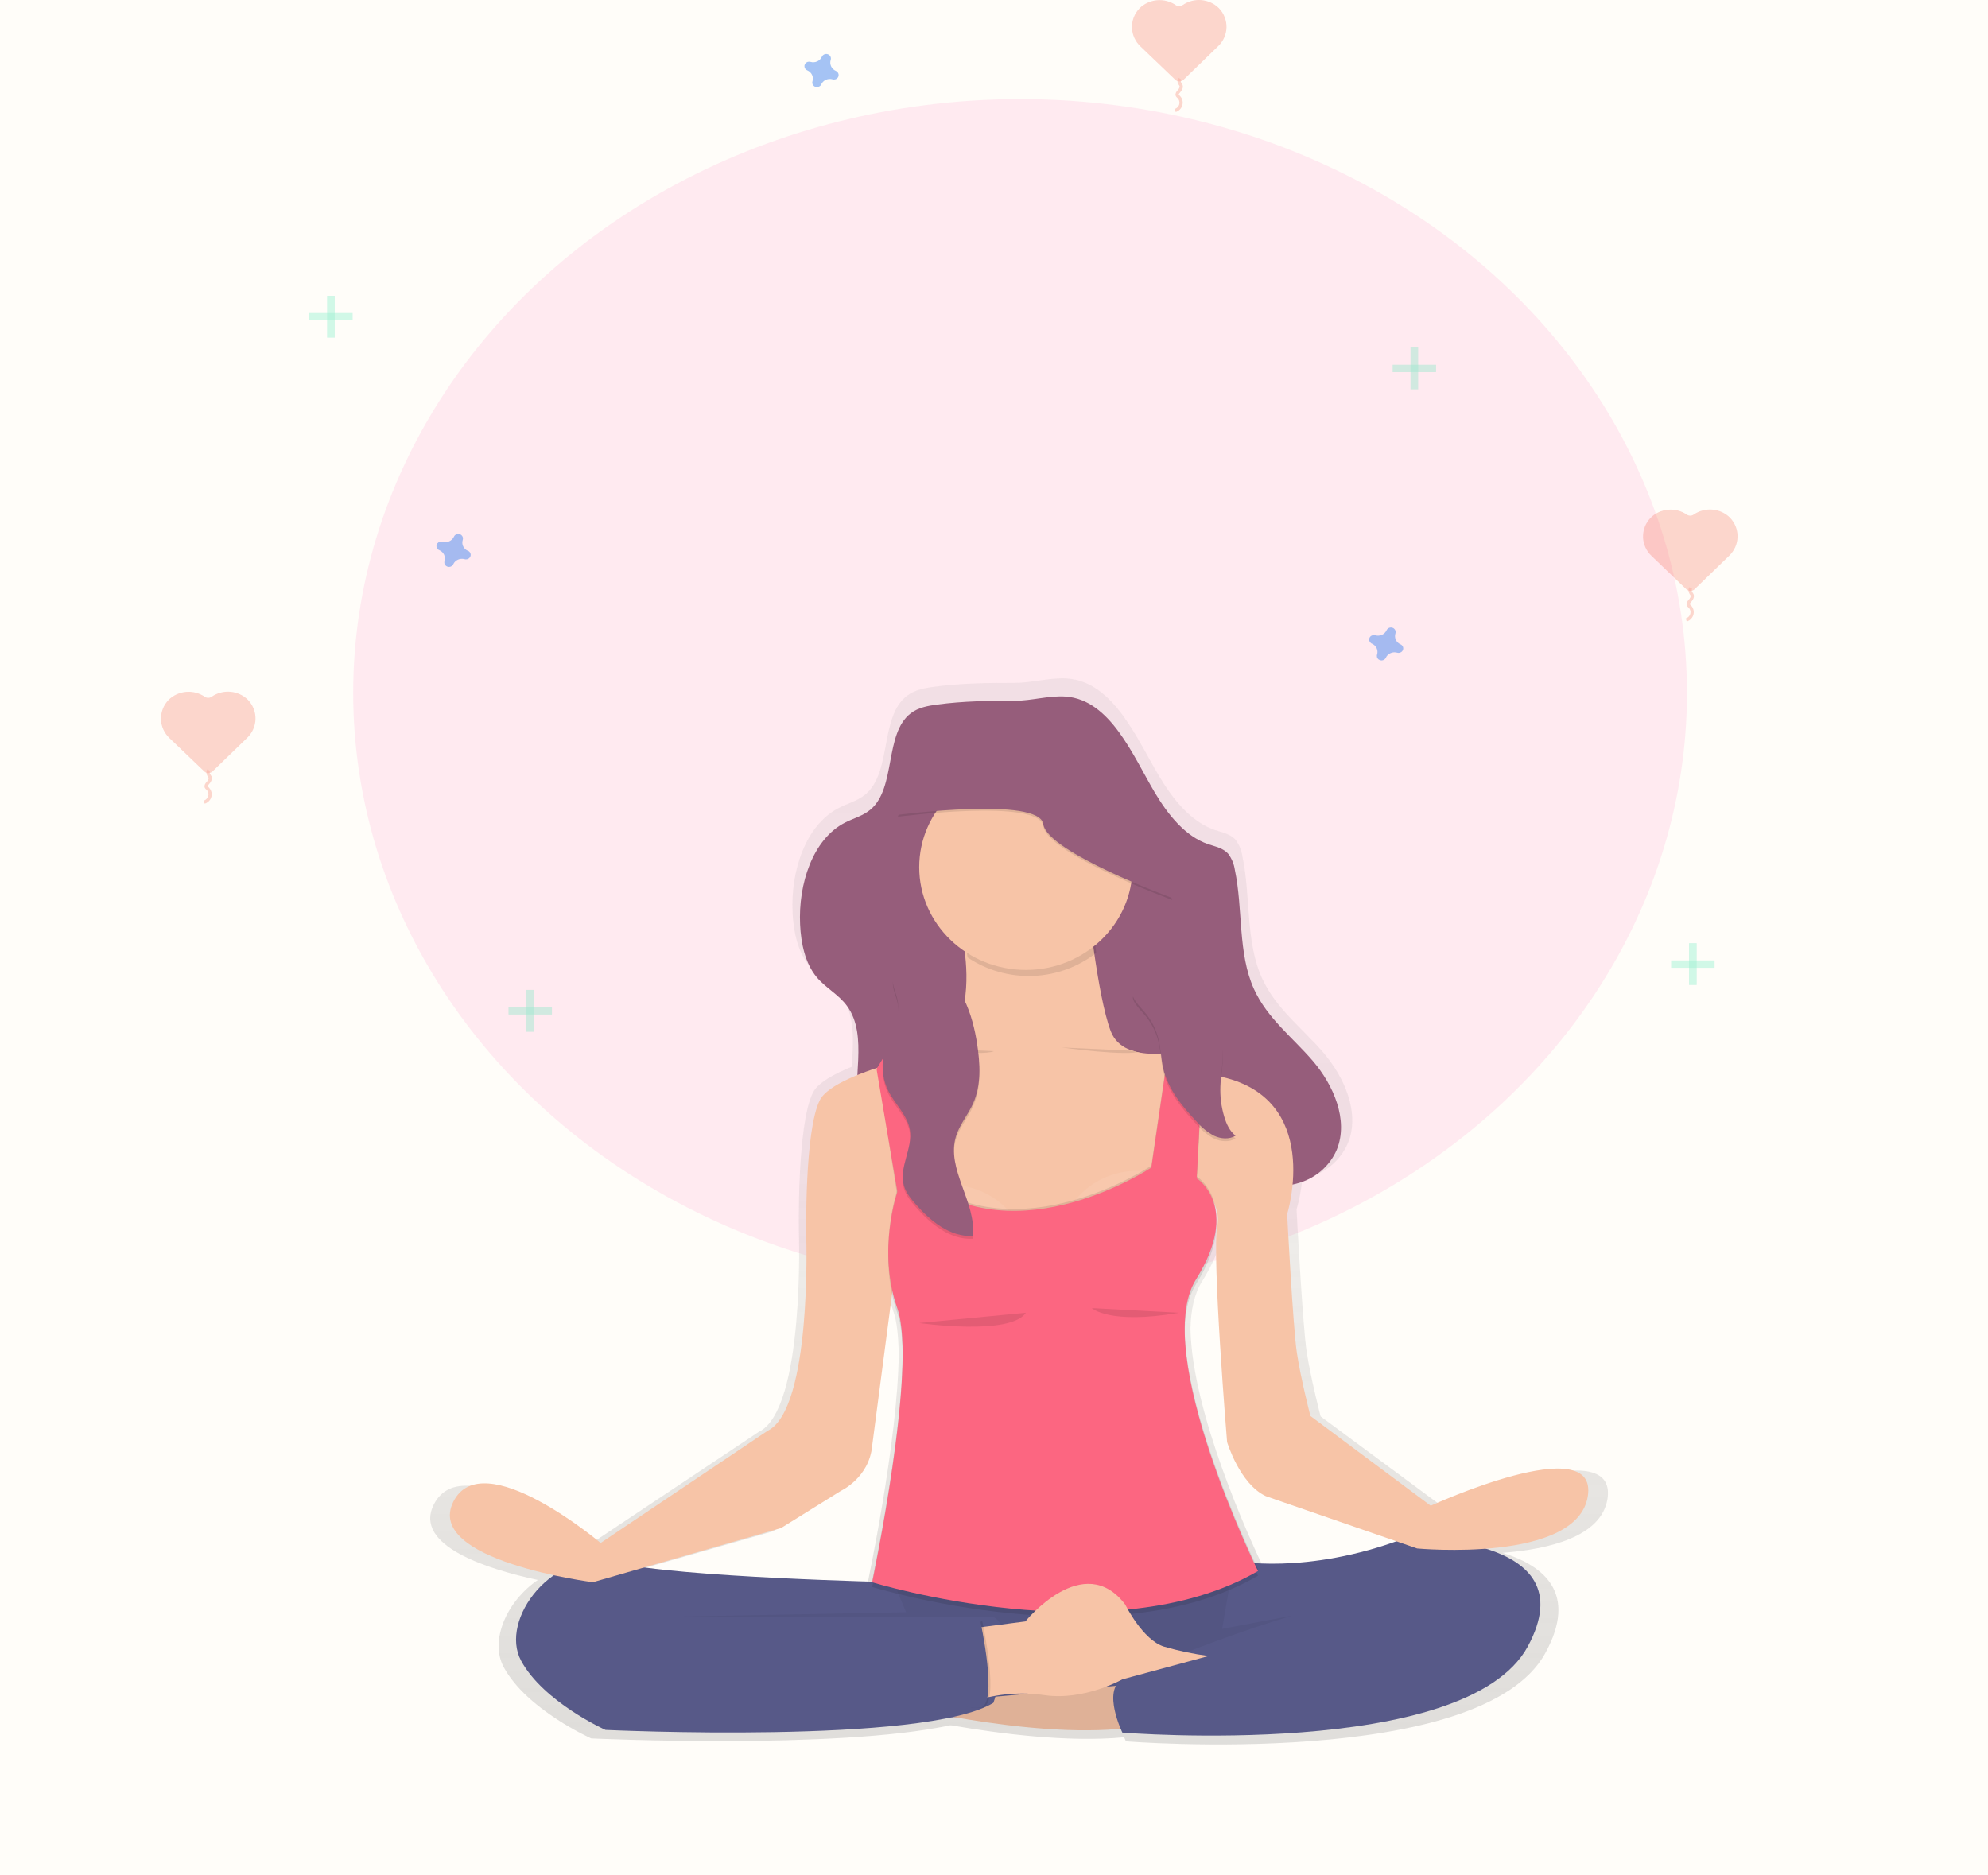 <svg width="617" height="582" viewBox="0 0 617 582" fill="none" xmlns="http://www.w3.org/2000/svg">
<g filter="url(#filter0_b)">
<rect width="617" height="582" fill="#FFFDF9"/>
<ellipse cx="316.594" cy="215.066" rx="206.977" ry="184.308" fill="#FFE3ED" fill-opacity="0.7"/>
<path opacity="0.05" d="M617 534.481H0V542.327H617V534.481Z" fill="#FFFDF9"/>
<path opacity="0.05" d="M617 552.786H0V560.632H617V552.786Z" fill="#FFFDF9"/>
<g opacity="0.5">
<path opacity="0.5" d="M523.53 159.731C521.84 158.566 519.77 158.026 517.7 158.211C515.631 158.397 513.699 159.294 512.261 160.739C510.706 162.37 509.873 164.519 509.938 166.732C510.004 168.945 510.962 171.046 512.61 172.588L523.379 182.902C523.717 183.227 524.175 183.41 524.652 183.41C525.13 183.41 525.588 183.227 525.925 182.902L536.631 172.527C538.27 170.976 539.217 168.871 539.271 166.659C539.324 164.446 538.48 162.301 536.917 160.678C535.473 159.24 533.54 158.352 531.471 158.177C529.403 158.001 527.338 158.55 525.656 159.723C525.347 159.938 524.975 160.055 524.594 160.056C524.213 160.057 523.841 159.944 523.53 159.731V159.731Z" fill="#F55F44"/>
<path opacity="0.5" d="M524.728 182.497C524.604 182.719 524.539 182.967 524.539 183.219C524.539 183.471 524.604 183.719 524.728 183.941C524.88 184.158 525.02 184.382 525.148 184.613C525.425 185.278 524.942 186.004 524.45 186.546C524.141 186.89 523.8 187.348 523.998 187.769C524.095 187.92 524.219 188.054 524.363 188.166C524.692 188.471 524.934 188.853 525.065 189.274C525.196 189.696 525.211 190.142 525.11 190.571C525.008 191 524.794 191.397 524.486 191.722C524.179 192.048 523.789 192.291 523.356 192.429" stroke="#F55F44" stroke-miterlimit="10"/>
</g>
<g opacity="0.5">
<path opacity="0.5" d="M63.556 216.265C61.865 215.099 59.796 214.56 57.726 214.745C55.656 214.93 53.725 215.828 52.286 217.273C50.732 218.903 49.899 221.053 49.964 223.266C50.029 225.479 50.988 227.579 52.635 229.122L63.405 239.436C63.743 239.761 64.201 239.944 64.678 239.944C65.155 239.944 65.613 239.761 65.951 239.436L76.657 229.061C78.296 227.51 79.243 225.405 79.296 223.192C79.349 220.98 78.505 218.834 76.943 217.212C75.499 215.774 73.565 214.886 71.497 214.71C69.428 214.535 67.363 215.084 65.681 216.257C65.372 216.472 65.001 216.588 64.62 216.59C64.239 216.591 63.866 216.477 63.556 216.265Z" fill="#F55F44"/>
<path opacity="0.5" d="M64.753 239.031C64.63 239.253 64.565 239.501 64.565 239.753C64.565 240.005 64.63 240.253 64.753 240.475C64.906 240.692 65.046 240.916 65.174 241.147C65.451 241.812 64.967 242.538 64.476 243.08C64.166 243.424 63.825 243.882 64.024 244.302C64.121 244.454 64.245 244.588 64.388 244.7C64.718 245.004 64.96 245.386 65.09 245.808C65.221 246.229 65.237 246.676 65.135 247.105C65.034 247.534 64.819 247.931 64.512 248.256C64.204 248.582 63.815 248.825 63.381 248.963" stroke="#F55F44" stroke-miterlimit="10"/>
</g>
<g opacity="0.5">
<path opacity="0.5" d="M364.918 1.589C363.228 0.424 361.158 -0.116 359.088 0.069C357.019 0.255 355.088 1.152 353.649 2.597C352.095 4.228 351.261 6.378 351.327 8.59C351.392 10.803 352.35 12.904 353.998 14.447L364.768 24.76C365.105 25.085 365.563 25.268 366.04 25.268C366.518 25.268 366.976 25.085 367.313 24.76L378.02 14.385C379.659 12.835 380.605 10.729 380.659 8.517C380.712 6.304 379.868 4.159 378.305 2.536C376.861 1.098 374.928 0.21 372.859 0.035C370.791 -0.141 368.726 0.408 367.044 1.581C366.735 1.796 366.363 1.913 365.982 1.914C365.601 1.915 365.229 1.802 364.918 1.589V1.589Z" fill="#F55F44"/>
<path opacity="0.5" d="M366.116 24.355C365.992 24.577 365.928 24.825 365.928 25.077C365.928 25.329 365.992 25.577 366.116 25.799C366.268 26.016 366.408 26.241 366.536 26.471C366.814 27.136 366.33 27.862 365.838 28.404C365.529 28.748 365.188 29.168 365.386 29.627C365.484 29.778 365.607 29.912 365.751 30.024C366.08 30.329 366.322 30.711 366.453 31.132C366.584 31.554 366.599 32.001 366.498 32.43C366.397 32.859 366.182 33.255 365.874 33.581C365.567 33.906 365.178 34.149 364.744 34.287" stroke="#F55F44" stroke-miterlimit="10"/>
</g>
<g opacity="0.5">
<path opacity="0.5" d="M440.148 107.857H437.769V120.845H440.148V107.857Z" fill="#47E6B1"/>
<path opacity="0.5" d="M445.699 115.497V113.205H432.217V115.497H445.699Z" fill="#47E6B1"/>
</g>
<g opacity="0.5">
<path opacity="0.5" d="M165.749 307.253H163.37V320.241H165.749V307.253Z" fill="#47E6B1"/>
<path opacity="0.5" d="M171.301 314.893V312.601H157.819V314.893H171.301Z" fill="#47E6B1"/>
</g>
<g opacity="0.5">
<path opacity="0.5" d="M103.891 91.814H101.512V104.801H103.891V91.814Z" fill="#47E6B1"/>
<path opacity="0.5" d="M109.442 99.454V97.162H95.96V99.454H109.442Z" fill="#47E6B1"/>
</g>
<g opacity="0.5">
<path opacity="0.5" d="M526.591 292.738H524.212V305.725H526.591V292.738Z" fill="#47E6B1"/>
<path opacity="0.5" d="M532.143 300.378V298.086H518.661V300.378H532.143Z" fill="#47E6B1"/>
</g>
<path opacity="0.5" d="M434.668 200C434.02 199.718 433.501 199.217 433.209 198.593C432.917 197.968 432.872 197.262 433.082 196.608C433.122 196.508 433.143 196.402 433.145 196.294V196.294C433.175 195.984 433.097 195.674 432.924 195.411C432.751 195.148 432.492 194.948 432.188 194.843C431.884 194.737 431.552 194.731 431.245 194.827C430.937 194.922 430.671 195.113 430.488 195.37V195.37C430.426 195.456 430.373 195.549 430.33 195.645C430.037 196.269 429.517 196.769 428.869 197.05C428.221 197.332 427.488 197.375 426.809 197.173C426.703 197.141 426.594 197.12 426.483 197.112V197.112C426.17 197.092 425.858 197.171 425.594 197.336C425.33 197.501 425.129 197.744 425.02 198.029C424.912 198.313 424.901 198.623 424.99 198.914C425.08 199.204 425.264 199.459 425.516 199.641V199.641C425.605 199.702 425.701 199.753 425.801 199.793C426.451 200.074 426.97 200.575 427.263 201.2C427.555 201.825 427.599 202.531 427.388 203.186C427.355 203.287 427.334 203.392 427.324 203.499C427.304 203.801 427.386 204.102 427.557 204.356C427.728 204.61 427.98 204.803 428.276 204.908C428.571 205.013 428.893 205.023 429.195 204.937C429.496 204.851 429.761 204.673 429.949 204.431V204.431C430.014 204.346 430.068 204.254 430.108 204.156C430.395 203.524 430.913 203.016 431.563 202.727C432.214 202.438 432.951 202.39 433.637 202.59C433.74 202.622 433.846 202.642 433.954 202.651V202.651C434.268 202.67 434.58 202.592 434.843 202.426C435.107 202.261 435.308 202.018 435.417 201.734C435.526 201.45 435.536 201.139 435.447 200.849C435.358 200.558 435.173 200.303 434.922 200.122V200.122C434.842 200.072 434.757 200.031 434.668 200Z" fill="#4D8AF0"/>
<path opacity="0.5" d="M145.201 170.969C144.553 170.687 144.034 170.186 143.742 169.562C143.45 168.937 143.405 168.231 143.615 167.577C143.655 167.477 143.677 167.371 143.679 167.264V167.264C143.708 166.954 143.631 166.643 143.457 166.38C143.284 166.117 143.025 165.917 142.721 165.812C142.417 165.706 142.086 165.7 141.778 165.796C141.47 165.891 141.204 166.082 141.022 166.339V166.339C140.96 166.426 140.906 166.518 140.863 166.614C140.57 167.238 140.051 167.738 139.402 168.019C138.754 168.301 138.021 168.344 137.342 168.142C137.236 168.11 137.127 168.09 137.017 168.081V168.081C136.703 168.062 136.391 168.14 136.127 168.305C135.864 168.471 135.662 168.713 135.554 168.998C135.445 169.282 135.434 169.592 135.524 169.883C135.613 170.173 135.797 170.428 136.049 170.61C136.138 170.671 136.234 170.722 136.335 170.763C136.991 171.037 137.52 171.534 137.82 172.16C138.12 172.785 138.17 173.496 137.961 174.155C137.928 174.257 137.907 174.362 137.897 174.468C137.877 174.77 137.959 175.071 138.13 175.325C138.302 175.579 138.554 175.772 138.849 175.877C139.144 175.982 139.466 175.992 139.768 175.906C140.069 175.82 140.334 175.643 140.522 175.4V175.4C140.587 175.315 140.641 175.223 140.681 175.125C140.968 174.493 141.486 173.985 142.137 173.696C142.787 173.407 143.525 173.359 144.21 173.559C144.313 173.591 144.419 173.611 144.527 173.62C144.841 173.639 145.153 173.561 145.417 173.395C145.68 173.23 145.881 172.987 145.99 172.703C146.099 172.419 146.109 172.108 146.02 171.818C145.931 171.527 145.747 171.272 145.495 171.091V171.091C145.403 171.038 145.304 170.997 145.201 170.969V170.969Z" fill="#4D8AF0"/>
<path opacity="0.5" d="M259.402 21.995C258.754 21.712 258.235 21.212 257.943 20.588C257.651 19.963 257.606 19.257 257.816 18.603C257.856 18.503 257.877 18.397 257.879 18.29V18.29C257.909 17.98 257.831 17.669 257.658 17.406C257.485 17.143 257.226 16.943 256.922 16.837C256.618 16.732 256.286 16.726 255.979 16.822C255.671 16.917 255.405 17.108 255.222 17.365V17.365C255.16 17.451 255.107 17.544 255.064 17.64C254.778 18.271 254.261 18.779 253.612 19.068C252.963 19.357 252.227 19.406 251.542 19.206C251.437 19.174 251.328 19.154 251.217 19.145V19.145C250.904 19.126 250.591 19.204 250.328 19.369C250.064 19.535 249.863 19.777 249.754 20.062C249.645 20.346 249.635 20.657 249.724 20.947C249.814 21.238 249.998 21.492 250.25 21.674V21.674C250.339 21.735 250.434 21.786 250.535 21.827C251.192 22.101 251.72 22.598 252.02 23.224C252.32 23.849 252.37 24.56 252.161 25.219C252.129 25.321 252.107 25.426 252.098 25.532V25.532C252.077 25.834 252.159 26.135 252.331 26.389C252.502 26.643 252.754 26.837 253.049 26.941C253.344 27.046 253.667 27.056 253.968 26.97C254.27 26.884 254.534 26.707 254.723 26.464V26.464C254.788 26.379 254.841 26.287 254.881 26.189C255.169 25.557 255.687 25.049 256.337 24.76C256.987 24.472 257.725 24.423 258.41 24.623C258.513 24.655 258.62 24.675 258.728 24.684V24.684C259.041 24.703 259.353 24.625 259.617 24.459C259.881 24.294 260.082 24.052 260.191 23.767C260.299 23.483 260.31 23.172 260.221 22.882C260.131 22.591 259.947 22.337 259.695 22.155V22.155C259.605 22.089 259.507 22.035 259.402 21.995V21.995Z" fill="#4D8AF0"/>
<path d="M448.459 468.169L409.869 439.619C409.869 439.619 406.76 427.732 405.515 419.404C404.27 411.077 402.398 375.4 402.398 375.4C403.285 372.311 403.871 369.15 404.151 365.957C404.531 365.881 404.944 365.789 405.301 365.69C408.187 364.983 410.863 363.64 413.119 361.766C415.375 359.893 417.148 357.541 418.299 354.895C422.264 345.391 417.141 334.16 410.654 326.628C404.167 319.095 395.998 313.044 391.731 303.709C386.466 292.211 388.266 278.299 385.577 265.709C385.32 263.946 384.642 262.264 383.595 260.796C381.921 258.802 379.312 258.375 376.988 257.58C369.629 255.059 364.109 248.176 359.803 240.987C352.832 229.336 345.615 211.612 331.253 210.604C325.916 210.229 320.348 211.963 314.948 211.948C306.581 211.948 298.293 212.047 289.998 213.155C287.032 213.545 283.963 214.08 281.488 215.959C272.995 222.438 276.841 239.543 268.657 246.518C266.222 248.581 263.105 249.329 260.353 250.75C249.98 256.098 245.372 270.361 245.983 283.188C246.277 289.208 247.569 295.465 251.257 299.858C254.183 303.372 258.339 305.389 261.067 309.102C265.453 315.077 264.858 323.014 264.382 331.082C258.513 333.45 253.803 336.17 252.32 339.096C247.292 348.928 247.942 382.543 247.942 382.543C247.942 382.543 249.806 437.549 235.483 444.424L181.936 480.102C181.936 480.102 143.948 448.29 134.606 467.023C128.222 479.834 151.538 487.084 166.923 490.385C157.224 497.016 151.855 509.27 156.399 517.567C163.537 530.654 183.49 539.569 183.49 539.569C183.49 539.569 259.584 543.106 294.756 535.512H295.335C310.268 538.118 331.697 540.86 348.882 539.21C349.216 539.974 349.446 540.463 349.446 540.463C349.446 540.463 459.681 549.386 479.594 513.113C489.809 494.503 479.15 485.916 466.335 481.958C480.681 480.858 497.018 476.992 498.898 465.235C502.324 443.783 448.459 468.169 448.459 468.169ZM437.356 479.544C417.181 486.618 400.812 487.016 392.088 486.488C387.806 477.489 369.946 438.519 369.478 412.429C369.597 406.608 370.668 401.52 373.087 397.7C378.273 389.472 379.812 383.016 379.637 378.119C379.637 377.76 379.637 377.401 379.637 377.05C379.663 375.554 379.514 374.06 379.193 372.596C380.046 374.613 380.299 376.819 379.923 378.967C378.059 388.181 383.04 447.946 383.04 447.946C383.04 447.946 387.084 461.331 395.491 465.189L437.356 479.544ZM239.821 475.304L259.188 463.409C259.188 463.409 268.22 459.245 269.156 449.138L275.54 400.832C275.972 402.903 276.542 404.944 277.246 406.944C278.372 410.114 278.832 414.759 278.927 420.29C278.681 447.251 269.156 491.981 269.156 491.981H269.267C269.267 492.111 269.22 492.218 269.204 492.302L268.53 492.34C252.867 491.882 216.362 490.568 195.933 487.841L239.821 475.304ZM206.053 503.456V503.548H201.294L206.053 503.456Z" fill="url(#paint0_linear)"/>
<path d="M358.32 245.838C362.476 252.851 367.837 259.589 374.974 262.011C377.219 262.775 379.733 263.211 381.319 265.159C382.336 266.591 382.995 268.23 383.246 269.949C385.839 282.218 384.102 295.779 389.194 307.001C393.318 316.085 401.209 321.998 407.482 329.325C413.755 336.651 418.672 347.606 414.873 356.866C413.767 359.438 412.056 361.728 409.875 363.555C407.694 365.382 405.102 366.696 402.303 367.393C397.053 368.768 391.573 368.195 386.244 367.286C379.217 366.087 372.064 364.23 366.211 359.646C356.084 351.716 351.801 337.491 346.503 324.832C344.013 318.904 340.706 312.693 335.234 310.577C328.969 308.147 321.919 312.204 317.85 318.155C313.782 324.107 311.982 331.586 310.007 338.782C307.786 346.911 304.979 355.345 299.134 360.663C296.602 363.041 293.409 364.662 289.941 365.329C286.473 365.997 282.879 365.681 279.593 364.421C273.09 361.816 267.951 355.208 266.452 347.545C264.152 335.742 269.672 321.57 262.891 312.235C260.258 308.621 256.237 306.65 253.414 303.227C249.885 298.941 248.6 292.837 248.323 286.978C247.728 274.464 252.177 260.521 262.209 255.342C264.89 253.959 267.88 253.233 270.235 251.216C278.166 244.425 274.422 227.747 282.63 221.421C285.01 219.58 287.992 219.068 290.862 218.679C298.904 217.609 306.89 217.487 314.971 217.51C320.198 217.51 325.582 215.829 330.737 216.196C344.616 217.197 351.587 234.478 358.32 245.838Z" fill="#965D7B"/>
<path d="M209.447 498.758L212.484 533.419L424.937 532.197L420.884 494.357L349.057 486.305L223.103 493.632L209.447 498.758Z" fill="#575988"/>
<path opacity="0.05" d="M209.447 498.758L212.484 533.419L424.937 532.197L420.884 494.357L349.057 486.305L223.103 493.632L209.447 498.758Z" fill="black"/>
<path d="M349.239 522.976L278.514 529.355C278.514 529.355 326.97 541.242 355.259 535.467L349.239 522.976Z" fill="#F7C4A7"/>
<path opacity="0.1" d="M349.239 522.976L278.514 529.355C278.514 529.355 326.97 541.242 355.259 535.467L349.239 522.976Z" fill="black"/>
<path d="M295.367 278.864C295.367 278.864 309.214 313.946 288.745 329.6C268.276 345.253 285.136 389.036 285.136 389.036L363.99 385.553C363.99 385.553 371.81 336.269 367.599 325.833C367.599 325.833 348.938 331.051 344.727 320.035C340.516 309.018 337.502 278.864 337.502 278.864H295.367Z" fill="#F7C4A7"/>
<path d="M277.309 491.088C277.309 491.088 210.795 489.636 191.238 484.976C171.681 480.316 154.821 502.685 161.744 515.473C168.668 528.262 187.915 536.926 187.915 536.926C187.915 536.926 286.937 541.563 308.302 528.522C308.302 528.522 316.431 506.199 308.302 501.852H205.077L281.211 500.4L277.309 491.088Z" fill="#575988"/>
<path d="M382.944 484.418C382.944 484.418 405.222 489.055 435.913 477.458C435.913 477.458 493.402 475.724 474.138 511.073C454.875 546.422 348.335 537.751 348.335 537.751C348.335 537.751 341.991 524.702 348.335 521.226C354.68 517.75 409.734 495.419 426.888 496.58L379.304 505.565L382.944 484.418Z" fill="#575988"/>
<path opacity="0.1" d="M340.23 295.74C339.08 287.482 338.406 280.751 338.406 280.751H296.271C298.217 286.067 299.568 291.569 300.3 297.161C306.208 301.146 313.305 303.164 320.513 302.908C327.72 302.651 334.644 300.134 340.23 295.74V295.74Z" fill="black"/>
<path d="M318.389 301.042C336.671 301.042 351.492 286.766 351.492 269.154C351.492 251.543 336.671 237.266 318.389 237.266C300.108 237.266 285.287 251.543 285.287 269.154C285.287 286.766 300.108 301.042 318.389 301.042Z" fill="#F7C4A7"/>
<path d="M298.975 324.672C298.975 324.672 259.251 331.922 254.437 341.479C249.623 351.037 250.226 383.811 250.226 383.811C250.226 383.811 252.026 437.442 238.187 444.111L186.416 478.902C186.416 478.902 149.706 447.885 140.673 466.144C131.64 484.403 184.014 491.08 184.014 491.08L242.399 474.273L261.059 462.676C261.059 462.676 269.783 458.619 270.687 448.756L278.514 389.036L309.817 380.335H360.374L367.147 361.709C367.147 361.709 379.637 371.351 377.829 380.335C376.021 389.319 380.843 447.564 380.843 447.564C380.843 447.564 384.753 460.605 392.882 464.372L439.831 480.606C439.831 480.606 489.484 485.243 492.799 464.372C496.114 443.5 444.042 467.343 444.042 467.343L406.697 439.481C406.697 439.481 403.691 427.884 402.485 419.763C401.28 411.642 399.48 376.859 399.48 376.859C399.48 376.859 410.916 340.326 377.805 333.954L335.068 321.196L298.975 324.672Z" fill="#F7C4A7"/>
<path opacity="0.1" d="M272.344 332.067L278.514 371.35C278.514 371.35 272.17 389.617 278.514 407.593C284.859 425.569 270.687 492.554 270.687 492.554C270.687 492.554 345.028 515.473 390.439 489.071C390.439 489.071 357.035 421.23 371.175 398.617C385.316 376.003 371.413 367.156 371.413 367.156L373.586 325.558L363.356 322.655L357.337 363.825C357.337 363.825 315.804 391.657 285.105 367.309L278.483 322.655L272.344 332.067Z" fill="black"/>
<path opacity="0.07" d="M315.281 378.723C312.063 373.774 307.048 370.156 301.213 368.576C295.377 366.995 289.14 367.565 283.717 370.174C293.797 377.47 304.915 379.418 315.281 378.723Z" fill="#FFFDF9"/>
<path opacity="0.07" d="M332.339 374.406C335.55 369.458 340.559 365.841 346.39 364.26C352.22 362.679 358.453 363.249 363.871 365.858C353.815 373.123 342.705 375.063 332.339 374.406Z" fill="#FFFDF9"/>
<path opacity="0.1" d="M272.344 332.067L278.514 369.318C278.514 369.318 272.17 387.585 278.514 405.561C284.859 423.537 270.687 490.507 270.687 490.507C270.687 490.507 345.028 513.426 390.439 487.031C390.439 487.031 357.035 419.19 371.175 396.577C385.316 373.963 371.413 365.116 371.413 365.116L373.586 323.511L363.356 320.615L357.337 361.786C357.337 361.786 315.804 389.617 285.105 365.262L278.483 320.615L272.344 332.067Z" fill="black"/>
<path d="M272.043 331.777L278.514 369.899C278.514 369.899 272.17 388.166 278.514 406.142C284.859 424.118 270.687 491.088 270.687 491.088C270.687 491.088 345.028 514.007 390.439 487.612C390.439 487.612 357.035 419.763 371.175 397.15C385.316 374.536 371.413 365.697 371.413 365.697L373.586 324.091L363.356 321.196L357.337 362.366C357.337 362.366 315.804 390.198 285.105 365.842L278.483 321.196L272.043 331.777Z" fill="#FC6681"/>
<path d="M302.592 505.29L318.239 503.25C318.239 503.25 336.297 480.927 349.239 498.032C349.239 498.032 354.656 509.049 361.278 511.073C365.806 512.394 370.436 513.365 375.125 513.976L348.335 521.226C348.335 521.226 336.598 527.896 324.258 526.154C316.994 525.084 309.571 525.681 302.592 527.896V505.29Z" fill="#F7C4A7"/>
<path opacity="0.1" d="M285.287 410.634C285.287 410.634 313.576 414.691 318.389 407.448Z" fill="black"/>
<path opacity="0.1" d="M338.858 405.997C338.858 405.997 344.275 411.214 365.941 407.448Z" fill="black"/>
<path opacity="0.1" d="M283.772 325.107C283.772 325.107 304.543 328.011 308.452 326.269Z" fill="black"/>
<path opacity="0.1" d="M329.524 325.107C329.524 325.107 350.294 328.011 354.204 326.269Z" fill="black"/>
<path opacity="0.1" d="M304.844 503.12C304.844 503.12 310.57 529.095 304.844 530.012C299.118 530.929 291.005 525.734 291.005 525.153C291.005 524.572 294.614 508.048 294.614 508.048L304.844 503.12Z" fill="black"/>
<path d="M304.249 503.12C304.249 503.12 309.967 529.095 304.249 530.012C298.531 530.929 290.402 525.734 290.402 525.153C290.402 524.572 294.011 508.048 294.011 508.048L304.249 503.12Z" fill="#575988"/>
<path opacity="0.1" d="M276.31 321.303C273.78 326.949 272.884 333.61 275.564 339.187C277.61 343.443 281.615 346.888 282.385 351.518C283.352 357.332 278.879 363.23 280.553 368.891C281.187 371.053 282.67 372.886 284.177 374.605C288.761 379.823 294.851 384.881 301.926 384.476C303.052 373.948 293.598 363.734 296.691 353.581C297.802 349.944 300.403 346.919 301.973 343.45C304.582 337.698 304.21 331.128 303.266 324.916C301.894 315.902 298.42 304.855 289.141 300.638C284.883 298.697 278.832 298.552 277.317 303.823C276.484 306.635 278.427 309.278 278.689 312.028C279.014 315.52 277.713 318.171 276.31 321.303Z" fill="black"/>
<path d="M276.31 320.44C273.78 326.085 272.884 332.739 275.564 338.324C277.61 342.572 281.615 346.025 282.385 350.647C283.352 356.461 278.879 362.359 280.553 368.02C281.187 370.182 282.67 372.023 284.177 373.742C288.761 378.952 294.851 384.009 301.926 383.605C303.052 373.077 293.598 362.863 296.691 352.71C297.802 349.073 300.403 346.048 301.973 342.579C304.582 336.827 304.21 330.257 303.266 324.045C301.894 315.031 298.42 303.984 289.141 299.766C284.883 297.826 278.832 297.688 277.317 302.952C276.484 305.764 278.427 308.407 278.689 311.157C279.014 314.649 277.713 317.3 276.31 320.44Z" fill="#965D7B"/>
<path opacity="0.1" d="M278.665 253.501C278.665 253.501 322.601 247.702 323.806 256.396C325.012 265.09 363.84 279.315 363.84 279.315L354.204 256.396L336.447 227.984C336.447 227.984 303.932 225.692 302.441 227.984C300.95 230.276 283.772 237.839 283.772 237.839L278.665 253.501Z" fill="black"/>
<path d="M278.665 252.92C278.665 252.92 322.601 247.121 323.806 255.815C325.012 264.509 363.84 278.734 363.84 278.734L354.204 255.815L336.447 227.403C336.447 227.403 303.932 225.111 302.441 227.403C300.95 229.695 283.772 237.259 283.772 237.259L278.665 252.92Z" fill="#965D7B"/>
<path opacity="0.1" d="M355.148 314.87C357.285 317.335 358.795 320.247 359.557 323.373C360.287 326.368 360.35 329.485 361.008 332.48C362.484 338.859 366.869 344.222 371.437 349.05C372.92 350.8 374.731 352.267 376.774 353.374C378.868 354.367 381.533 354.574 383.468 353.374C381.628 351.915 380.629 349.692 379.97 347.492C379.043 344.414 378.63 341.214 378.749 338.011C378.947 332.663 380.573 327.017 378.265 322.143C376.933 319.324 374.451 317.185 371.921 315.267C370.161 313.895 368.265 312.695 366.259 311.684C362.515 309.889 358.233 309.102 354.101 308.705C348.724 308.178 353.427 312.914 355.148 314.87Z" fill="black"/>
<path d="M355.148 314.007C357.287 316.467 358.798 319.377 359.557 322.502C360.287 325.497 360.35 328.614 361.008 331.609C362.484 337.988 366.869 343.351 371.437 348.179C372.92 349.929 374.731 351.396 376.774 352.503C378.868 353.497 381.533 353.703 383.468 352.503C381.628 351.044 380.629 348.829 379.97 346.621C379.043 343.543 378.63 340.343 378.749 337.14C378.947 331.792 380.573 326.146 378.265 321.272C376.933 318.461 374.451 316.322 371.921 314.397C370.163 313.019 368.266 311.816 366.259 310.806C362.515 309.011 358.233 308.224 354.101 307.826C348.724 307.307 353.427 312.044 355.148 314.007Z" fill="#965D7B"/>
</g>
<defs>
<filter id="filter0_b" x="-4" y="-4" width="625" height="590" filterUnits="userSpaceOnUse" color-interpolation-filters="sRGB">
<feFlood flood-opacity="0" result="BackgroundImageFix"/>
<feGaussianBlur in="BackgroundImage" stdDeviation="2"/>
<feComposite in2="SourceAlpha" operator="in" result="effect1_backgroundBlur"/>
<feBlend mode="normal" in="SourceGraphic" in2="effect1_backgroundBlur" result="shape"/>
</filter>
<linearGradient id="paint0_linear" x1="316.288" y1="541.387" x2="316.288" y2="210.588" gradientUnits="userSpaceOnUse">
<stop stop-color="#808080" stop-opacity="0.25"/>
<stop offset="0.54" stop-color="#808080" stop-opacity="0.12"/>
<stop offset="1" stop-color="#808080" stop-opacity="0.1"/>
</linearGradient>
</defs>
</svg>
